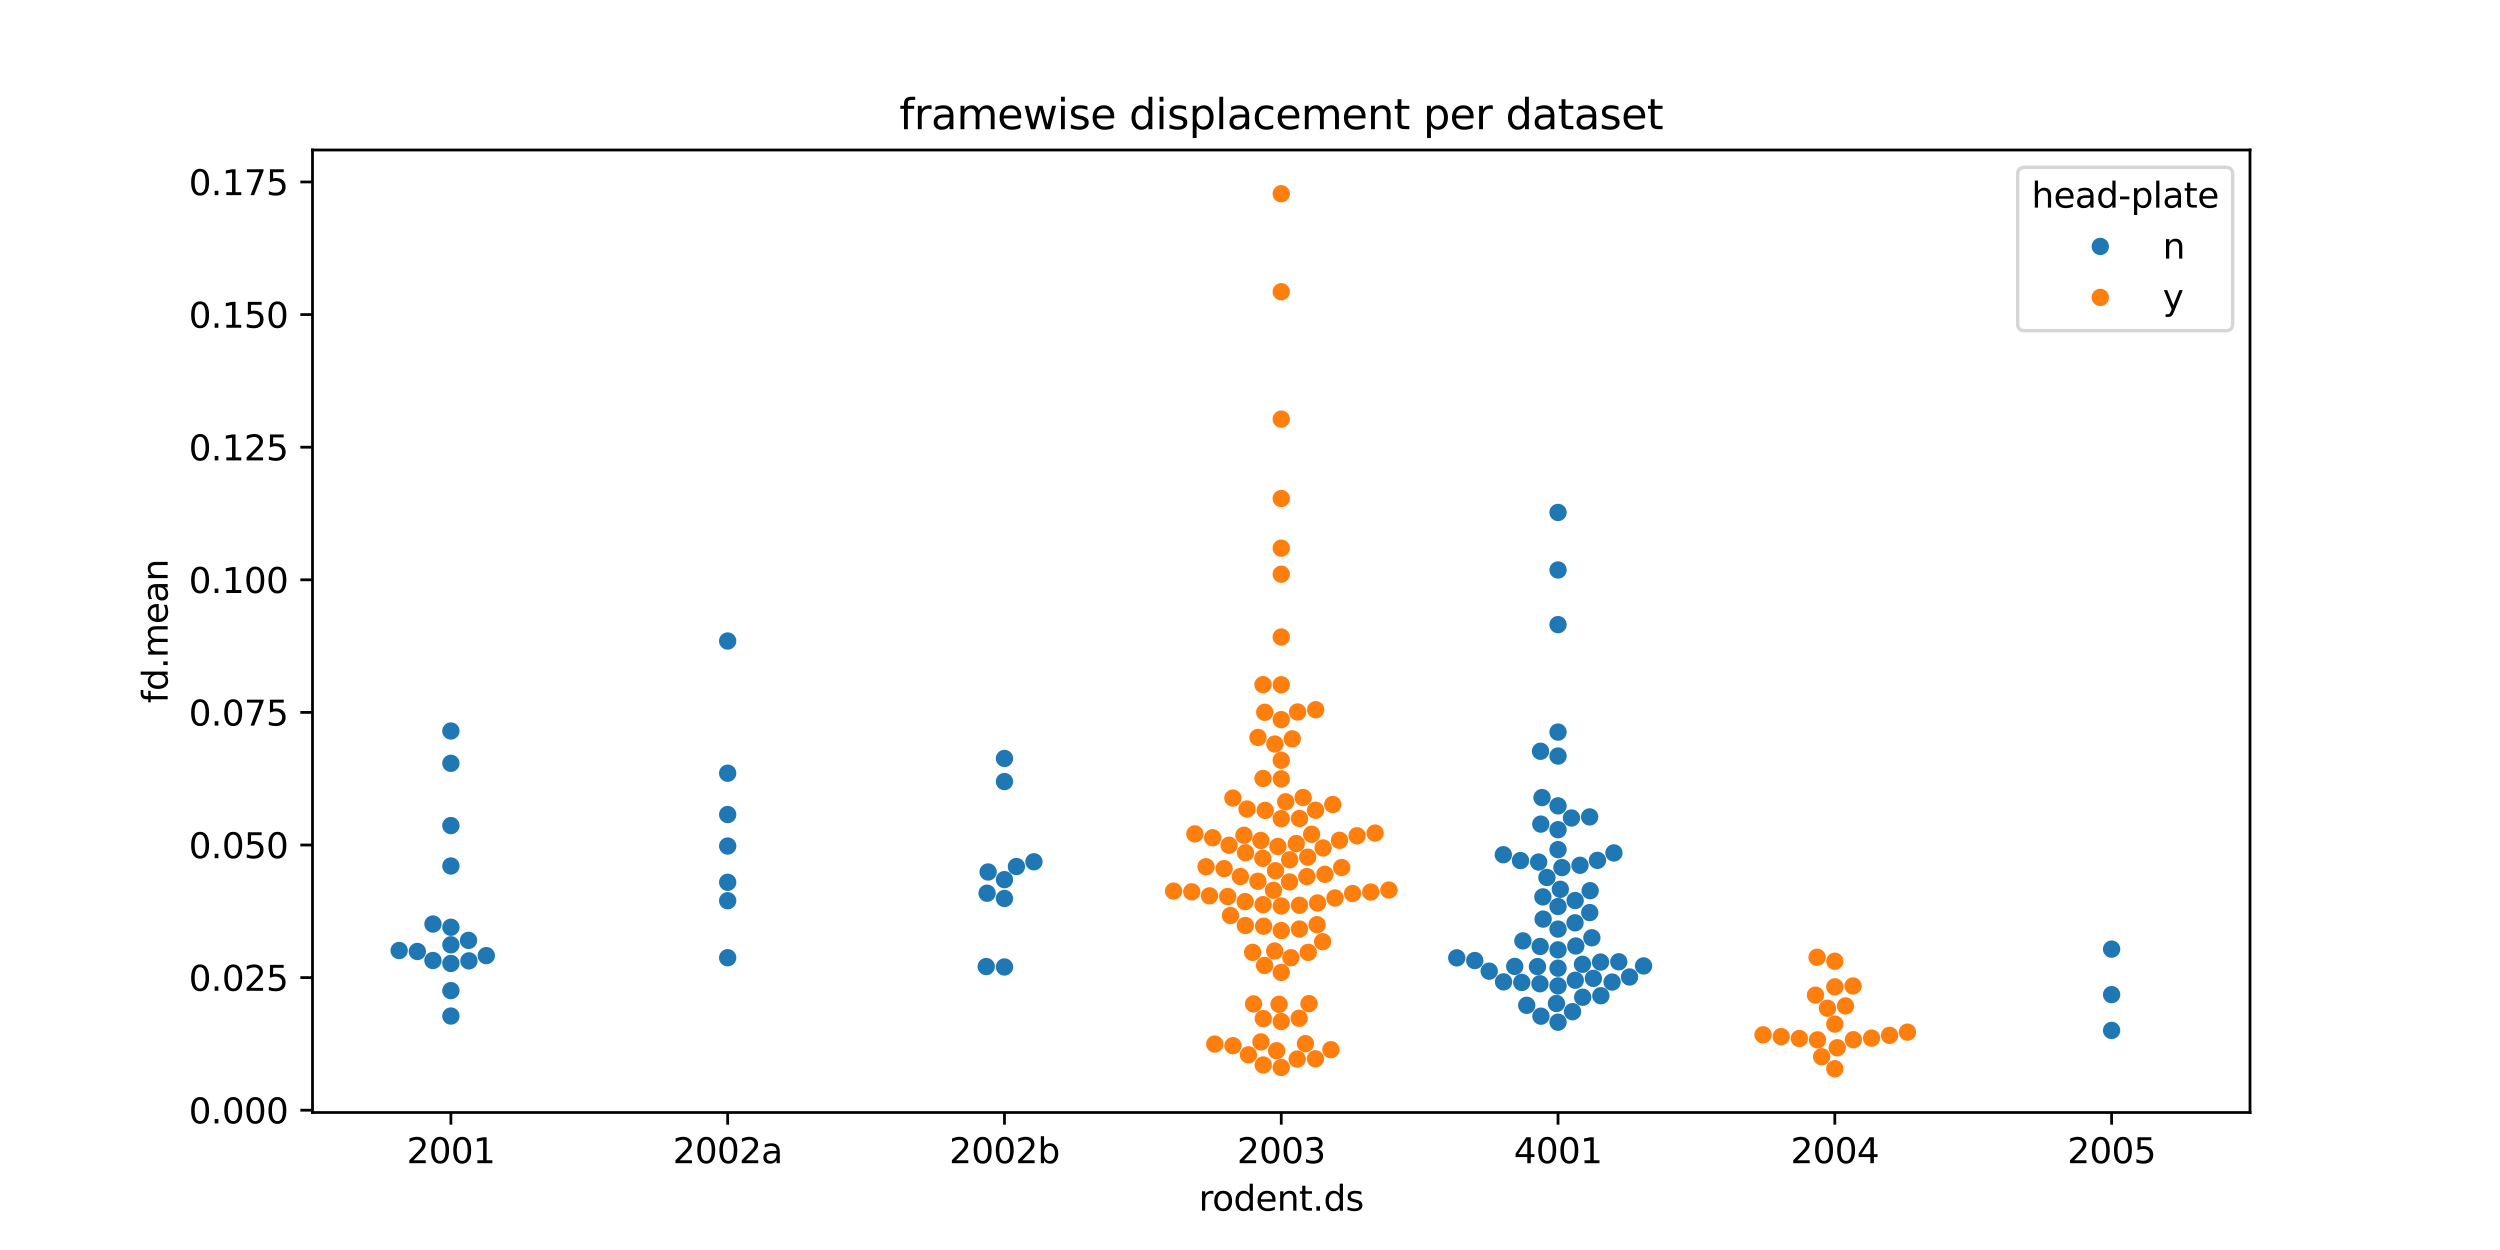 <?xml version="1.0" encoding="utf-8" standalone="no"?>
<!DOCTYPE svg PUBLIC "-//W3C//DTD SVG 1.1//EN"
  "http://www.w3.org/Graphics/SVG/1.1/DTD/svg11.dtd">
<svg xmlns:xlink="http://www.w3.org/1999/xlink" width="720pt" height="360pt" viewBox="0 0 720 360" xmlns="http://www.w3.org/2000/svg" version="1.1">
 <defs>
  <style type="text/css">*{stroke-linejoin: round; stroke-linecap: butt}</style>
 </defs>
 <g id="figure_1">
  <g id="patch_1">
   <path d="M 0 360 
L 720 360 
L 720 0 
L 0 0 
z
" style="fill: #ffffff"/>
  </g>
  <g id="axes_1">
   <g id="patch_2">
    <path d="M 90 320.4 
L 648 320.4 
L 648 43.2 
L 90 43.2 
z
" style="fill: #ffffff"/>
   </g>
   <g id="matplotlib.axis_1">
    <g id="xtick_1">
     <g id="line2d_1">
      <defs>
       <path id="m8cf470a369" d="M 0 0 
L 0 3.5 
" style="stroke: #000000; stroke-width: 0.8"/>
      </defs>
      <g>
       <use xlink:href="#m8cf470a369" x="129.857" y="320.4" style="stroke: #000000; stroke-width: 0.8"/>
      </g>
     </g>
     <g id="text_1">
      <!-- 2001 -->
      <g transform="translate(117.132 334.998) scale(0.1 -0.1)">
       <defs>
        <path id="DejaVuSans-32" d="M 1228 531 
L 3431 531 
L 3431 0 
L 469 0 
L 469 531 
Q 828 903 1448 1529 
Q 2069 2156 2228 2338 
Q 2531 2678 2651 2914 
Q 2772 3150 2772 3378 
Q 2772 3750 2511 3984 
Q 2250 4219 1831 4219 
Q 1534 4219 1204 4116 
Q 875 4013 500 3803 
L 500 4441 
Q 881 4594 1212 4672 
Q 1544 4750 1819 4750 
Q 2544 4750 2975 4387 
Q 3406 4025 3406 3419 
Q 3406 3131 3298 2873 
Q 3191 2616 2906 2266 
Q 2828 2175 2409 1742 
Q 1991 1309 1228 531 
z
" transform="scale(0.016)"/>
        <path id="DejaVuSans-30" d="M 2034 4250 
Q 1547 4250 1301 3770 
Q 1056 3291 1056 2328 
Q 1056 1369 1301 889 
Q 1547 409 2034 409 
Q 2525 409 2770 889 
Q 3016 1369 3016 2328 
Q 3016 3291 2770 3770 
Q 2525 4250 2034 4250 
z
M 2034 4750 
Q 2819 4750 3233 4129 
Q 3647 3509 3647 2328 
Q 3647 1150 3233 529 
Q 2819 -91 2034 -91 
Q 1250 -91 836 529 
Q 422 1150 422 2328 
Q 422 3509 836 4129 
Q 1250 4750 2034 4750 
z
" transform="scale(0.016)"/>
        <path id="DejaVuSans-31" d="M 794 531 
L 1825 531 
L 1825 4091 
L 703 3866 
L 703 4441 
L 1819 4666 
L 2450 4666 
L 2450 531 
L 3481 531 
L 3481 0 
L 794 0 
L 794 531 
z
" transform="scale(0.016)"/>
       </defs>
       <use xlink:href="#DejaVuSans-32"/>
       <use xlink:href="#DejaVuSans-30" transform="translate(63.623 0)"/>
       <use xlink:href="#DejaVuSans-30" transform="translate(127.246 0)"/>
       <use xlink:href="#DejaVuSans-31" transform="translate(190.869 0)"/>
      </g>
     </g>
    </g>
    <g id="xtick_2">
     <g id="line2d_2">
      <g>
       <use xlink:href="#m8cf470a369" x="209.571" y="320.4" style="stroke: #000000; stroke-width: 0.8"/>
      </g>
     </g>
     <g id="text_2">
      <!-- 2002a -->
      <g transform="translate(193.782 334.998) scale(0.1 -0.1)">
       <defs>
        <path id="DejaVuSans-61" d="M 2194 1759 
Q 1497 1759 1228 1600 
Q 959 1441 959 1056 
Q 959 750 1161 570 
Q 1363 391 1709 391 
Q 2188 391 2477 730 
Q 2766 1069 2766 1631 
L 2766 1759 
L 2194 1759 
z
M 3341 1997 
L 3341 0 
L 2766 0 
L 2766 531 
Q 2569 213 2275 61 
Q 1981 -91 1556 -91 
Q 1019 -91 701 211 
Q 384 513 384 1019 
Q 384 1609 779 1909 
Q 1175 2209 1959 2209 
L 2766 2209 
L 2766 2266 
Q 2766 2663 2505 2880 
Q 2244 3097 1772 3097 
Q 1472 3097 1187 3025 
Q 903 2953 641 2809 
L 641 3341 
Q 956 3463 1253 3523 
Q 1550 3584 1831 3584 
Q 2591 3584 2966 3190 
Q 3341 2797 3341 1997 
z
" transform="scale(0.016)"/>
       </defs>
       <use xlink:href="#DejaVuSans-32"/>
       <use xlink:href="#DejaVuSans-30" transform="translate(63.623 0)"/>
       <use xlink:href="#DejaVuSans-30" transform="translate(127.246 0)"/>
       <use xlink:href="#DejaVuSans-32" transform="translate(190.869 0)"/>
       <use xlink:href="#DejaVuSans-61" transform="translate(254.492 0)"/>
      </g>
     </g>
    </g>
    <g id="xtick_3">
     <g id="line2d_3">
      <g>
       <use xlink:href="#m8cf470a369" x="289.286" y="320.4" style="stroke: #000000; stroke-width: 0.8"/>
      </g>
     </g>
     <g id="text_3">
      <!-- 2002b -->
      <g transform="translate(273.386 334.998) scale(0.1 -0.1)">
       <defs>
        <path id="DejaVuSans-62" d="M 3116 1747 
Q 3116 2381 2855 2742 
Q 2594 3103 2138 3103 
Q 1681 3103 1420 2742 
Q 1159 2381 1159 1747 
Q 1159 1113 1420 752 
Q 1681 391 2138 391 
Q 2594 391 2855 752 
Q 3116 1113 3116 1747 
z
M 1159 2969 
Q 1341 3281 1617 3432 
Q 1894 3584 2278 3584 
Q 2916 3584 3314 3078 
Q 3713 2572 3713 1747 
Q 3713 922 3314 415 
Q 2916 -91 2278 -91 
Q 1894 -91 1617 61 
Q 1341 213 1159 525 
L 1159 0 
L 581 0 
L 581 4863 
L 1159 4863 
L 1159 2969 
z
" transform="scale(0.016)"/>
       </defs>
       <use xlink:href="#DejaVuSans-32"/>
       <use xlink:href="#DejaVuSans-30" transform="translate(63.623 0)"/>
       <use xlink:href="#DejaVuSans-30" transform="translate(127.246 0)"/>
       <use xlink:href="#DejaVuSans-32" transform="translate(190.869 0)"/>
       <use xlink:href="#DejaVuSans-62" transform="translate(254.492 0)"/>
      </g>
     </g>
    </g>
    <g id="xtick_4">
     <g id="line2d_4">
      <g>
       <use xlink:href="#m8cf470a369" x="369" y="320.4" style="stroke: #000000; stroke-width: 0.8"/>
      </g>
     </g>
     <g id="text_4">
      <!-- 2003 -->
      <g transform="translate(356.275 334.998) scale(0.1 -0.1)">
       <defs>
        <path id="DejaVuSans-33" d="M 2597 2516 
Q 3050 2419 3304 2112 
Q 3559 1806 3559 1356 
Q 3559 666 3084 287 
Q 2609 -91 1734 -91 
Q 1441 -91 1130 -33 
Q 819 25 488 141 
L 488 750 
Q 750 597 1062 519 
Q 1375 441 1716 441 
Q 2309 441 2620 675 
Q 2931 909 2931 1356 
Q 2931 1769 2642 2001 
Q 2353 2234 1838 2234 
L 1294 2234 
L 1294 2753 
L 1863 2753 
Q 2328 2753 2575 2939 
Q 2822 3125 2822 3475 
Q 2822 3834 2567 4026 
Q 2313 4219 1838 4219 
Q 1578 4219 1281 4162 
Q 984 4106 628 3988 
L 628 4550 
Q 988 4650 1302 4700 
Q 1616 4750 1894 4750 
Q 2613 4750 3031 4423 
Q 3450 4097 3450 3541 
Q 3450 3153 3228 2886 
Q 3006 2619 2597 2516 
z
" transform="scale(0.016)"/>
       </defs>
       <use xlink:href="#DejaVuSans-32"/>
       <use xlink:href="#DejaVuSans-30" transform="translate(63.623 0)"/>
       <use xlink:href="#DejaVuSans-30" transform="translate(127.246 0)"/>
       <use xlink:href="#DejaVuSans-33" transform="translate(190.869 0)"/>
      </g>
     </g>
    </g>
    <g id="xtick_5">
     <g id="line2d_5">
      <g>
       <use xlink:href="#m8cf470a369" x="448.714" y="320.4" style="stroke: #000000; stroke-width: 0.8"/>
      </g>
     </g>
     <g id="text_5">
      <!-- 4001 -->
      <g transform="translate(435.989 334.998) scale(0.1 -0.1)">
       <defs>
        <path id="DejaVuSans-34" d="M 2419 4116 
L 825 1625 
L 2419 1625 
L 2419 4116 
z
M 2253 4666 
L 3047 4666 
L 3047 1625 
L 3713 1625 
L 3713 1100 
L 3047 1100 
L 3047 0 
L 2419 0 
L 2419 1100 
L 313 1100 
L 313 1709 
L 2253 4666 
z
" transform="scale(0.016)"/>
       </defs>
       <use xlink:href="#DejaVuSans-34"/>
       <use xlink:href="#DejaVuSans-30" transform="translate(63.623 0)"/>
       <use xlink:href="#DejaVuSans-30" transform="translate(127.246 0)"/>
       <use xlink:href="#DejaVuSans-31" transform="translate(190.869 0)"/>
      </g>
     </g>
    </g>
    <g id="xtick_6">
     <g id="line2d_6">
      <g>
       <use xlink:href="#m8cf470a369" x="528.429" y="320.4" style="stroke: #000000; stroke-width: 0.8"/>
      </g>
     </g>
     <g id="text_6">
      <!-- 2004 -->
      <g transform="translate(515.704 334.998) scale(0.1 -0.1)">
       <use xlink:href="#DejaVuSans-32"/>
       <use xlink:href="#DejaVuSans-30" transform="translate(63.623 0)"/>
       <use xlink:href="#DejaVuSans-30" transform="translate(127.246 0)"/>
       <use xlink:href="#DejaVuSans-34" transform="translate(190.869 0)"/>
      </g>
     </g>
    </g>
    <g id="xtick_7">
     <g id="line2d_7">
      <g>
       <use xlink:href="#m8cf470a369" x="608.143" y="320.4" style="stroke: #000000; stroke-width: 0.8"/>
      </g>
     </g>
     <g id="text_7">
      <!-- 2005 -->
      <g transform="translate(595.418 334.998) scale(0.1 -0.1)">
       <defs>
        <path id="DejaVuSans-35" d="M 691 4666 
L 3169 4666 
L 3169 4134 
L 1269 4134 
L 1269 2991 
Q 1406 3038 1543 3061 
Q 1681 3084 1819 3084 
Q 2600 3084 3056 2656 
Q 3513 2228 3513 1497 
Q 3513 744 3044 326 
Q 2575 -91 1722 -91 
Q 1428 -91 1123 -41 
Q 819 9 494 109 
L 494 744 
Q 775 591 1075 516 
Q 1375 441 1709 441 
Q 2250 441 2565 725 
Q 2881 1009 2881 1497 
Q 2881 1984 2565 2268 
Q 2250 2553 1709 2553 
Q 1456 2553 1204 2497 
Q 953 2441 691 2322 
L 691 4666 
z
" transform="scale(0.016)"/>
       </defs>
       <use xlink:href="#DejaVuSans-32"/>
       <use xlink:href="#DejaVuSans-30" transform="translate(63.623 0)"/>
       <use xlink:href="#DejaVuSans-30" transform="translate(127.246 0)"/>
       <use xlink:href="#DejaVuSans-35" transform="translate(190.869 0)"/>
      </g>
     </g>
    </g>
    <g id="text_8">
     <!-- rodent.ds -->
     <g transform="translate(345.25 348.677) scale(0.1 -0.1)">
      <defs>
       <path id="DejaVuSans-72" d="M 2631 2963 
Q 2534 3019 2420 3045 
Q 2306 3072 2169 3072 
Q 1681 3072 1420 2755 
Q 1159 2438 1159 1844 
L 1159 0 
L 581 0 
L 581 3500 
L 1159 3500 
L 1159 2956 
Q 1341 3275 1631 3429 
Q 1922 3584 2338 3584 
Q 2397 3584 2469 3576 
Q 2541 3569 2628 3553 
L 2631 2963 
z
" transform="scale(0.016)"/>
       <path id="DejaVuSans-6f" d="M 1959 3097 
Q 1497 3097 1228 2736 
Q 959 2375 959 1747 
Q 959 1119 1226 758 
Q 1494 397 1959 397 
Q 2419 397 2687 759 
Q 2956 1122 2956 1747 
Q 2956 2369 2687 2733 
Q 2419 3097 1959 3097 
z
M 1959 3584 
Q 2709 3584 3137 3096 
Q 3566 2609 3566 1747 
Q 3566 888 3137 398 
Q 2709 -91 1959 -91 
Q 1206 -91 779 398 
Q 353 888 353 1747 
Q 353 2609 779 3096 
Q 1206 3584 1959 3584 
z
" transform="scale(0.016)"/>
       <path id="DejaVuSans-64" d="M 2906 2969 
L 2906 4863 
L 3481 4863 
L 3481 0 
L 2906 0 
L 2906 525 
Q 2725 213 2448 61 
Q 2172 -91 1784 -91 
Q 1150 -91 751 415 
Q 353 922 353 1747 
Q 353 2572 751 3078 
Q 1150 3584 1784 3584 
Q 2172 3584 2448 3432 
Q 2725 3281 2906 2969 
z
M 947 1747 
Q 947 1113 1208 752 
Q 1469 391 1925 391 
Q 2381 391 2643 752 
Q 2906 1113 2906 1747 
Q 2906 2381 2643 2742 
Q 2381 3103 1925 3103 
Q 1469 3103 1208 2742 
Q 947 2381 947 1747 
z
" transform="scale(0.016)"/>
       <path id="DejaVuSans-65" d="M 3597 1894 
L 3597 1613 
L 953 1613 
Q 991 1019 1311 708 
Q 1631 397 2203 397 
Q 2534 397 2845 478 
Q 3156 559 3463 722 
L 3463 178 
Q 3153 47 2828 -22 
Q 2503 -91 2169 -91 
Q 1331 -91 842 396 
Q 353 884 353 1716 
Q 353 2575 817 3079 
Q 1281 3584 2069 3584 
Q 2775 3584 3186 3129 
Q 3597 2675 3597 1894 
z
M 3022 2063 
Q 3016 2534 2758 2815 
Q 2500 3097 2075 3097 
Q 1594 3097 1305 2825 
Q 1016 2553 972 2059 
L 3022 2063 
z
" transform="scale(0.016)"/>
       <path id="DejaVuSans-6e" d="M 3513 2113 
L 3513 0 
L 2938 0 
L 2938 2094 
Q 2938 2591 2744 2837 
Q 2550 3084 2163 3084 
Q 1697 3084 1428 2787 
Q 1159 2491 1159 1978 
L 1159 0 
L 581 0 
L 581 3500 
L 1159 3500 
L 1159 2956 
Q 1366 3272 1645 3428 
Q 1925 3584 2291 3584 
Q 2894 3584 3203 3211 
Q 3513 2838 3513 2113 
z
" transform="scale(0.016)"/>
       <path id="DejaVuSans-74" d="M 1172 4494 
L 1172 3500 
L 2356 3500 
L 2356 3053 
L 1172 3053 
L 1172 1153 
Q 1172 725 1289 603 
Q 1406 481 1766 481 
L 2356 481 
L 2356 0 
L 1766 0 
Q 1100 0 847 248 
Q 594 497 594 1153 
L 594 3053 
L 172 3053 
L 172 3500 
L 594 3500 
L 594 4494 
L 1172 4494 
z
" transform="scale(0.016)"/>
       <path id="DejaVuSans-2e" d="M 684 794 
L 1344 794 
L 1344 0 
L 684 0 
L 684 794 
z
" transform="scale(0.016)"/>
       <path id="DejaVuSans-73" d="M 2834 3397 
L 2834 2853 
Q 2591 2978 2328 3040 
Q 2066 3103 1784 3103 
Q 1356 3103 1142 2972 
Q 928 2841 928 2578 
Q 928 2378 1081 2264 
Q 1234 2150 1697 2047 
L 1894 2003 
Q 2506 1872 2764 1633 
Q 3022 1394 3022 966 
Q 3022 478 2636 193 
Q 2250 -91 1575 -91 
Q 1294 -91 989 -36 
Q 684 19 347 128 
L 347 722 
Q 666 556 975 473 
Q 1284 391 1588 391 
Q 1994 391 2212 530 
Q 2431 669 2431 922 
Q 2431 1156 2273 1281 
Q 2116 1406 1581 1522 
L 1381 1569 
Q 847 1681 609 1914 
Q 372 2147 372 2553 
Q 372 3047 722 3315 
Q 1072 3584 1716 3584 
Q 2034 3584 2315 3537 
Q 2597 3491 2834 3397 
z
" transform="scale(0.016)"/>
      </defs>
      <use xlink:href="#DejaVuSans-72"/>
      <use xlink:href="#DejaVuSans-6f" transform="translate(38.863 0)"/>
      <use xlink:href="#DejaVuSans-64" transform="translate(100.045 0)"/>
      <use xlink:href="#DejaVuSans-65" transform="translate(163.521 0)"/>
      <use xlink:href="#DejaVuSans-6e" transform="translate(225.045 0)"/>
      <use xlink:href="#DejaVuSans-74" transform="translate(288.424 0)"/>
      <use xlink:href="#DejaVuSans-2e" transform="translate(327.633 0)"/>
      <use xlink:href="#DejaVuSans-64" transform="translate(359.42 0)"/>
      <use xlink:href="#DejaVuSans-73" transform="translate(422.896 0)"/>
     </g>
    </g>
   </g>
   <g id="matplotlib.axis_2">
    <g id="ytick_1">
     <g id="line2d_8">
      <defs>
       <path id="mf77f654cc8" d="M 0 0 
L -3.5 0 
" style="stroke: #000000; stroke-width: 0.8"/>
      </defs>
      <g>
       <use xlink:href="#mf77f654cc8" x="90" y="319.74" style="stroke: #000000; stroke-width: 0.8"/>
      </g>
     </g>
     <g id="text_9">
      <!-- 0.000 -->
      <g transform="translate(54.372 323.539) scale(0.1 -0.1)">
       <use xlink:href="#DejaVuSans-30"/>
       <use xlink:href="#DejaVuSans-2e" transform="translate(63.623 0)"/>
       <use xlink:href="#DejaVuSans-30" transform="translate(95.41 0)"/>
       <use xlink:href="#DejaVuSans-30" transform="translate(159.033 0)"/>
       <use xlink:href="#DejaVuSans-30" transform="translate(222.656 0)"/>
      </g>
     </g>
    </g>
    <g id="ytick_2">
     <g id="line2d_9">
      <g>
       <use xlink:href="#mf77f654cc8" x="90" y="281.549" style="stroke: #000000; stroke-width: 0.8"/>
      </g>
     </g>
     <g id="text_10">
      <!-- 0.025 -->
      <g transform="translate(54.372 285.349) scale(0.1 -0.1)">
       <use xlink:href="#DejaVuSans-30"/>
       <use xlink:href="#DejaVuSans-2e" transform="translate(63.623 0)"/>
       <use xlink:href="#DejaVuSans-30" transform="translate(95.41 0)"/>
       <use xlink:href="#DejaVuSans-32" transform="translate(159.033 0)"/>
       <use xlink:href="#DejaVuSans-35" transform="translate(222.656 0)"/>
      </g>
     </g>
    </g>
    <g id="ytick_3">
     <g id="line2d_10">
      <g>
       <use xlink:href="#mf77f654cc8" x="90" y="243.359" style="stroke: #000000; stroke-width: 0.8"/>
      </g>
     </g>
     <g id="text_11">
      <!-- 0.050 -->
      <g transform="translate(54.372 247.158) scale(0.1 -0.1)">
       <use xlink:href="#DejaVuSans-30"/>
       <use xlink:href="#DejaVuSans-2e" transform="translate(63.623 0)"/>
       <use xlink:href="#DejaVuSans-30" transform="translate(95.41 0)"/>
       <use xlink:href="#DejaVuSans-35" transform="translate(159.033 0)"/>
       <use xlink:href="#DejaVuSans-30" transform="translate(222.656 0)"/>
      </g>
     </g>
    </g>
    <g id="ytick_4">
     <g id="line2d_11">
      <g>
       <use xlink:href="#mf77f654cc8" x="90" y="205.169" style="stroke: #000000; stroke-width: 0.8"/>
      </g>
     </g>
     <g id="text_12">
      <!-- 0.075 -->
      <g transform="translate(54.372 208.968) scale(0.1 -0.1)">
       <defs>
        <path id="DejaVuSans-37" d="M 525 4666 
L 3525 4666 
L 3525 4397 
L 1831 0 
L 1172 0 
L 2766 4134 
L 525 4134 
L 525 4666 
z
" transform="scale(0.016)"/>
       </defs>
       <use xlink:href="#DejaVuSans-30"/>
       <use xlink:href="#DejaVuSans-2e" transform="translate(63.623 0)"/>
       <use xlink:href="#DejaVuSans-30" transform="translate(95.41 0)"/>
       <use xlink:href="#DejaVuSans-37" transform="translate(159.033 0)"/>
       <use xlink:href="#DejaVuSans-35" transform="translate(222.656 0)"/>
      </g>
     </g>
    </g>
    <g id="ytick_5">
     <g id="line2d_12">
      <g>
       <use xlink:href="#mf77f654cc8" x="90" y="166.978" style="stroke: #000000; stroke-width: 0.8"/>
      </g>
     </g>
     <g id="text_13">
      <!-- 0.100 -->
      <g transform="translate(54.372 170.777) scale(0.1 -0.1)">
       <use xlink:href="#DejaVuSans-30"/>
       <use xlink:href="#DejaVuSans-2e" transform="translate(63.623 0)"/>
       <use xlink:href="#DejaVuSans-31" transform="translate(95.41 0)"/>
       <use xlink:href="#DejaVuSans-30" transform="translate(159.033 0)"/>
       <use xlink:href="#DejaVuSans-30" transform="translate(222.656 0)"/>
      </g>
     </g>
    </g>
    <g id="ytick_6">
     <g id="line2d_13">
      <g>
       <use xlink:href="#mf77f654cc8" x="90" y="128.788" style="stroke: #000000; stroke-width: 0.8"/>
      </g>
     </g>
     <g id="text_14">
      <!-- 0.125 -->
      <g transform="translate(54.372 132.587) scale(0.1 -0.1)">
       <use xlink:href="#DejaVuSans-30"/>
       <use xlink:href="#DejaVuSans-2e" transform="translate(63.623 0)"/>
       <use xlink:href="#DejaVuSans-31" transform="translate(95.41 0)"/>
       <use xlink:href="#DejaVuSans-32" transform="translate(159.033 0)"/>
       <use xlink:href="#DejaVuSans-35" transform="translate(222.656 0)"/>
      </g>
     </g>
    </g>
    <g id="ytick_7">
     <g id="line2d_14">
      <g>
       <use xlink:href="#mf77f654cc8" x="90" y="90.597" style="stroke: #000000; stroke-width: 0.8"/>
      </g>
     </g>
     <g id="text_15">
      <!-- 0.150 -->
      <g transform="translate(54.372 94.396) scale(0.1 -0.1)">
       <use xlink:href="#DejaVuSans-30"/>
       <use xlink:href="#DejaVuSans-2e" transform="translate(63.623 0)"/>
       <use xlink:href="#DejaVuSans-31" transform="translate(95.41 0)"/>
       <use xlink:href="#DejaVuSans-35" transform="translate(159.033 0)"/>
       <use xlink:href="#DejaVuSans-30" transform="translate(222.656 0)"/>
      </g>
     </g>
    </g>
    <g id="ytick_8">
     <g id="line2d_15">
      <g>
       <use xlink:href="#mf77f654cc8" x="90" y="52.407" style="stroke: #000000; stroke-width: 0.8"/>
      </g>
     </g>
     <g id="text_16">
      <!-- 0.175 -->
      <g transform="translate(54.372 56.206) scale(0.1 -0.1)">
       <use xlink:href="#DejaVuSans-30"/>
       <use xlink:href="#DejaVuSans-2e" transform="translate(63.623 0)"/>
       <use xlink:href="#DejaVuSans-31" transform="translate(95.41 0)"/>
       <use xlink:href="#DejaVuSans-37" transform="translate(159.033 0)"/>
       <use xlink:href="#DejaVuSans-35" transform="translate(222.656 0)"/>
      </g>
     </g>
    </g>
    <g id="text_17">
     <!-- fd.mean -->
     <g transform="translate(48.292 202.503) rotate(-90) scale(0.1 -0.1)">
      <defs>
       <path id="DejaVuSans-66" d="M 2375 4863 
L 2375 4384 
L 1825 4384 
Q 1516 4384 1395 4259 
Q 1275 4134 1275 3809 
L 1275 3500 
L 2222 3500 
L 2222 3053 
L 1275 3053 
L 1275 0 
L 697 0 
L 697 3053 
L 147 3053 
L 147 3500 
L 697 3500 
L 697 3744 
Q 697 4328 969 4595 
Q 1241 4863 1831 4863 
L 2375 4863 
z
" transform="scale(0.016)"/>
       <path id="DejaVuSans-6d" d="M 3328 2828 
Q 3544 3216 3844 3400 
Q 4144 3584 4550 3584 
Q 5097 3584 5394 3201 
Q 5691 2819 5691 2113 
L 5691 0 
L 5113 0 
L 5113 2094 
Q 5113 2597 4934 2840 
Q 4756 3084 4391 3084 
Q 3944 3084 3684 2787 
Q 3425 2491 3425 1978 
L 3425 0 
L 2847 0 
L 2847 2094 
Q 2847 2600 2669 2842 
Q 2491 3084 2119 3084 
Q 1678 3084 1418 2786 
Q 1159 2488 1159 1978 
L 1159 0 
L 581 0 
L 581 3500 
L 1159 3500 
L 1159 2956 
Q 1356 3278 1631 3431 
Q 1906 3584 2284 3584 
Q 2666 3584 2933 3390 
Q 3200 3197 3328 2828 
z
" transform="scale(0.016)"/>
      </defs>
      <use xlink:href="#DejaVuSans-66"/>
      <use xlink:href="#DejaVuSans-64" transform="translate(35.205 0)"/>
      <use xlink:href="#DejaVuSans-2e" transform="translate(98.682 0)"/>
      <use xlink:href="#DejaVuSans-6d" transform="translate(130.469 0)"/>
      <use xlink:href="#DejaVuSans-65" transform="translate(227.881 0)"/>
      <use xlink:href="#DejaVuSans-61" transform="translate(289.404 0)"/>
      <use xlink:href="#DejaVuSans-6e" transform="translate(350.684 0)"/>
     </g>
    </g>
   </g>
   <g id="patch_3">
    <path d="M 90 320.4 
L 90 43.2 
" style="fill: none; stroke: #000000; stroke-width: 0.8; stroke-linejoin: miter; stroke-linecap: square"/>
   </g>
   <g id="patch_4">
    <path d="M 648 320.4 
L 648 43.2 
" style="fill: none; stroke: #000000; stroke-width: 0.8; stroke-linejoin: miter; stroke-linecap: square"/>
   </g>
   <g id="patch_5">
    <path d="M 90 320.4 
L 648 320.4 
" style="fill: none; stroke: #000000; stroke-width: 0.8; stroke-linejoin: miter; stroke-linecap: square"/>
   </g>
   <g id="patch_6">
    <path d="M 90 43.2 
L 648 43.2 
" style="fill: none; stroke: #000000; stroke-width: 0.8; stroke-linejoin: miter; stroke-linecap: square"/>
   </g>
   <g id="PathCollection_1">
    <defs>
     <path id="C0_0_df2c1ed94a" d="M 0 2.5 
C 0.663 2.5 1.299 2.237 1.768 1.768 
C 2.237 1.299 2.5 0.663 2.5 -0 
C 2.5 -0.663 2.237 -1.299 1.768 -1.768 
C 1.299 -2.237 0.663 -2.5 0 -2.5 
C -0.663 -2.5 -1.299 -2.237 -1.768 -1.768 
C -2.237 -1.299 -2.5 -0.663 -2.5 0 
C -2.5 0.663 -2.237 1.299 -1.768 1.768 
C -1.299 2.237 -0.663 2.5 0 2.5 
z
"/>
    </defs>
    <g clip-path="url(#pee8d23ab9a)">
     <use xlink:href="#C0_0_df2c1ed94a" x="129.857" y="267.052" style="fill: #1f77b4"/>
    </g>
    <g clip-path="url(#pee8d23ab9a)">
     <use xlink:href="#C0_0_df2c1ed94a" x="129.857" y="210.53" style="fill: #1f77b4"/>
    </g>
    <g clip-path="url(#pee8d23ab9a)">
     <use xlink:href="#C0_0_df2c1ed94a" x="135.049" y="276.732" style="fill: #1f77b4"/>
    </g>
    <g clip-path="url(#pee8d23ab9a)">
     <use xlink:href="#C0_0_df2c1ed94a" x="114.955" y="273.749" style="fill: #1f77b4"/>
    </g>
    <g clip-path="url(#pee8d23ab9a)">
     <use xlink:href="#C0_0_df2c1ed94a" x="129.857" y="237.778" style="fill: #1f77b4"/>
    </g>
    <g clip-path="url(#pee8d23ab9a)">
     <use xlink:href="#C0_0_df2c1ed94a" x="129.857" y="219.834" style="fill: #1f77b4"/>
    </g>
    <g clip-path="url(#pee8d23ab9a)">
     <use xlink:href="#C0_0_df2c1ed94a" x="134.935" y="270.831" style="fill: #1f77b4"/>
    </g>
    <g clip-path="url(#pee8d23ab9a)">
     <use xlink:href="#C0_0_df2c1ed94a" x="124.698" y="266.124" style="fill: #1f77b4"/>
    </g>
    <g clip-path="url(#pee8d23ab9a)">
     <use xlink:href="#C0_0_df2c1ed94a" x="129.857" y="272.102" style="fill: #1f77b4"/>
    </g>
    <g clip-path="url(#pee8d23ab9a)">
     <use xlink:href="#C0_0_df2c1ed94a" x="129.857" y="249.406" style="fill: #1f77b4"/>
    </g>
    <g clip-path="url(#pee8d23ab9a)">
     <use xlink:href="#C0_0_df2c1ed94a" x="140.055" y="275.225" style="fill: #1f77b4"/>
    </g>
    <g clip-path="url(#pee8d23ab9a)">
     <use xlink:href="#C0_0_df2c1ed94a" x="129.857" y="292.619" style="fill: #1f77b4"/>
    </g>
    <g clip-path="url(#pee8d23ab9a)">
     <use xlink:href="#C0_0_df2c1ed94a" x="124.683" y="276.626" style="fill: #1f77b4"/>
    </g>
    <g clip-path="url(#pee8d23ab9a)">
     <use xlink:href="#C0_0_df2c1ed94a" x="129.857" y="277.474" style="fill: #1f77b4"/>
    </g>
    <g clip-path="url(#pee8d23ab9a)">
     <use xlink:href="#C0_0_df2c1ed94a" x="120.197" y="274.028" style="fill: #1f77b4"/>
    </g>
    <g clip-path="url(#pee8d23ab9a)">
     <use xlink:href="#C0_0_df2c1ed94a" x="129.857" y="285.302" style="fill: #1f77b4"/>
    </g>
   </g>
   <g id="PathCollection_2">
    <defs>
     <path id="C1_0_aec45f9160" d="M 0 2.5 
C 0.663 2.5 1.299 2.237 1.768 1.768 
C 2.237 1.299 2.5 0.663 2.5 -0 
C 2.5 -0.663 2.237 -1.299 1.768 -1.768 
C 1.299 -2.237 0.663 -2.5 0 -2.5 
C -0.663 -2.5 -1.299 -2.237 -1.768 -1.768 
C -2.237 -1.299 -2.5 -0.663 -2.5 0 
C -2.5 0.663 -2.237 1.299 -1.768 1.768 
C -1.299 2.237 -0.663 2.5 0 2.5 
z
"/>
    </defs>
    <g clip-path="url(#pee8d23ab9a)">
     <use xlink:href="#C1_0_aec45f9160" x="209.571" y="184.613" style="fill: #1f77b4"/>
    </g>
    <g clip-path="url(#pee8d23ab9a)">
     <use xlink:href="#C1_0_aec45f9160" x="209.571" y="243.658" style="fill: #1f77b4"/>
    </g>
    <g clip-path="url(#pee8d23ab9a)">
     <use xlink:href="#C1_0_aec45f9160" x="209.571" y="234.587" style="fill: #1f77b4"/>
    </g>
    <g clip-path="url(#pee8d23ab9a)">
     <use xlink:href="#C1_0_aec45f9160" x="209.571" y="222.688" style="fill: #1f77b4"/>
    </g>
    <g clip-path="url(#pee8d23ab9a)">
     <use xlink:href="#C1_0_aec45f9160" x="209.571" y="275.826" style="fill: #1f77b4"/>
    </g>
    <g clip-path="url(#pee8d23ab9a)">
     <use xlink:href="#C1_0_aec45f9160" x="209.571" y="259.407" style="fill: #1f77b4"/>
    </g>
    <g clip-path="url(#pee8d23ab9a)">
     <use xlink:href="#C1_0_aec45f9160" x="209.571" y="254.102" style="fill: #1f77b4"/>
    </g>
   </g>
   <g id="PathCollection_3">
    <defs>
     <path id="C2_0_ca19109a2b" d="M 0 2.5 
C 0.663 2.5 1.299 2.237 1.768 1.768 
C 2.237 1.299 2.5 0.663 2.5 -0 
C 2.5 -0.663 2.237 -1.299 1.768 -1.768 
C 1.299 -2.237 0.663 -2.5 0 -2.5 
C -0.663 -2.5 -1.299 -2.237 -1.768 -1.768 
C -2.237 -1.299 -2.5 -0.663 -2.5 0 
C -2.5 0.663 -2.237 1.299 -1.768 1.768 
C -1.299 2.237 -0.663 2.5 0 2.5 
z
"/>
    </defs>
    <g clip-path="url(#pee8d23ab9a)">
     <use xlink:href="#C2_0_ca19109a2b" x="289.286" y="258.758" style="fill: #1f77b4"/>
    </g>
    <g clip-path="url(#pee8d23ab9a)">
     <use xlink:href="#C2_0_ca19109a2b" x="284.28" y="257.249" style="fill: #1f77b4"/>
    </g>
    <g clip-path="url(#pee8d23ab9a)">
     <use xlink:href="#C2_0_ca19109a2b" x="292.726" y="249.567" style="fill: #1f77b4"/>
    </g>
    <g clip-path="url(#pee8d23ab9a)">
     <use xlink:href="#C2_0_ca19109a2b" x="297.772" y="248.19" style="fill: #1f77b4"/>
    </g>
    <g clip-path="url(#pee8d23ab9a)">
     <use xlink:href="#C2_0_ca19109a2b" x="289.286" y="278.49" style="fill: #1f77b4"/>
    </g>
    <g clip-path="url(#pee8d23ab9a)">
     <use xlink:href="#C2_0_ca19109a2b" x="284.037" y="278.372" style="fill: #1f77b4"/>
    </g>
    <g clip-path="url(#pee8d23ab9a)">
     <use xlink:href="#C2_0_ca19109a2b" x="289.286" y="253.345" style="fill: #1f77b4"/>
    </g>
    <g clip-path="url(#pee8d23ab9a)">
     <use xlink:href="#C2_0_ca19109a2b" x="284.579" y="251.129" style="fill: #1f77b4"/>
    </g>
    <g clip-path="url(#pee8d23ab9a)">
     <use xlink:href="#C2_0_ca19109a2b" x="289.286" y="218.439" style="fill: #1f77b4"/>
    </g>
    <g clip-path="url(#pee8d23ab9a)">
     <use xlink:href="#C2_0_ca19109a2b" x="289.286" y="225.092" style="fill: #1f77b4"/>
    </g>
   </g>
   <g id="PathCollection_4">
    <defs>
     <path id="C3_0_d2a6dbe593" d="M 0 2.5 
C 0.663 2.5 1.299 2.237 1.768 1.768 
C 2.237 1.299 2.5 0.663 2.5 -0 
C 2.5 -0.663 2.237 -1.299 1.768 -1.768 
C 1.299 -2.237 0.663 -2.5 0 -2.5 
C -0.663 -2.5 -1.299 -2.237 -1.768 -1.768 
C -2.237 -1.299 -2.5 -0.663 -2.5 0 
C -2.5 0.663 -2.237 1.299 -1.768 1.768 
C -1.299 2.237 -0.663 2.5 0 2.5 
z
"/>
    </defs>
    <g clip-path="url(#pee8d23ab9a)">
     <use xlink:href="#C3_0_d2a6dbe593" x="399.996" y="256.339" style="fill: #ff7f0e"/>
    </g>
    <g clip-path="url(#pee8d23ab9a)">
     <use xlink:href="#C3_0_d2a6dbe593" x="379.45" y="260.061" style="fill: #ff7f0e"/>
    </g>
    <g clip-path="url(#pee8d23ab9a)">
     <use xlink:href="#C3_0_d2a6dbe593" x="394.781" y="256.91" style="fill: #ff7f0e"/>
    </g>
    <g clip-path="url(#pee8d23ab9a)">
     <use xlink:href="#C3_0_d2a6dbe593" x="369" y="260.93" style="fill: #ff7f0e"/>
    </g>
    <g clip-path="url(#pee8d23ab9a)">
     <use xlink:href="#C3_0_d2a6dbe593" x="358.714" y="245.582" style="fill: #ff7f0e"/>
    </g>
    <g clip-path="url(#pee8d23ab9a)">
     <use xlink:href="#C3_0_d2a6dbe593" x="349.238" y="241.274" style="fill: #ff7f0e"/>
    </g>
    <g clip-path="url(#pee8d23ab9a)">
     <use xlink:href="#C3_0_d2a6dbe593" x="377.747" y="240.262" style="fill: #ff7f0e"/>
    </g>
    <g clip-path="url(#pee8d23ab9a)">
     <use xlink:href="#C3_0_d2a6dbe593" x="369" y="218.962" style="fill: #ff7f0e"/>
    </g>
    <g clip-path="url(#pee8d23ab9a)">
     <use xlink:href="#C3_0_d2a6dbe593" x="372.17" y="212.786" style="fill: #ff7f0e"/>
    </g>
    <g clip-path="url(#pee8d23ab9a)">
     <use xlink:href="#C3_0_d2a6dbe593" x="378.922" y="204.406" style="fill: #ff7f0e"/>
    </g>
    <g clip-path="url(#pee8d23ab9a)">
     <use xlink:href="#C3_0_d2a6dbe593" x="390.843" y="240.704" style="fill: #ff7f0e"/>
    </g>
    <g clip-path="url(#pee8d23ab9a)">
     <use xlink:href="#C3_0_d2a6dbe593" x="367.159" y="214.28" style="fill: #ff7f0e"/>
    </g>
    <g clip-path="url(#pee8d23ab9a)">
     <use xlink:href="#C3_0_d2a6dbe593" x="362.298" y="212.393" style="fill: #ff7f0e"/>
    </g>
    <g clip-path="url(#pee8d23ab9a)">
     <use xlink:href="#C3_0_d2a6dbe593" x="363.751" y="224.21" style="fill: #ff7f0e"/>
    </g>
    <g clip-path="url(#pee8d23ab9a)">
     <use xlink:href="#C3_0_d2a6dbe593" x="364.375" y="233.396" style="fill: #ff7f0e"/>
    </g>
    <g clip-path="url(#pee8d23ab9a)">
     <use xlink:href="#C3_0_d2a6dbe593" x="344.121" y="240.159" style="fill: #ff7f0e"/>
    </g>
    <g clip-path="url(#pee8d23ab9a)">
     <use xlink:href="#C3_0_d2a6dbe593" x="389.549" y="257.329" style="fill: #ff7f0e"/>
    </g>
    <g clip-path="url(#pee8d23ab9a)">
     <use xlink:href="#C3_0_d2a6dbe593" x="368.045" y="243.783" style="fill: #ff7f0e"/>
    </g>
    <g clip-path="url(#pee8d23ab9a)">
     <use xlink:href="#C3_0_d2a6dbe593" x="381.567" y="251.805" style="fill: #ff7f0e"/>
    </g>
    <g clip-path="url(#pee8d23ab9a)">
     <use xlink:href="#C3_0_d2a6dbe593" x="366.766" y="256.405" style="fill: #ff7f0e"/>
    </g>
    <g clip-path="url(#pee8d23ab9a)">
     <use xlink:href="#C3_0_d2a6dbe593" x="363.915" y="266.753" style="fill: #ff7f0e"/>
    </g>
    <g clip-path="url(#pee8d23ab9a)">
     <use xlink:href="#C3_0_d2a6dbe593" x="358.67" y="266.545" style="fill: #ff7f0e"/>
    </g>
    <g clip-path="url(#pee8d23ab9a)">
     <use xlink:href="#C3_0_d2a6dbe593" x="362.281" y="253.806" style="fill: #ff7f0e"/>
    </g>
    <g clip-path="url(#pee8d23ab9a)">
     <use xlink:href="#C3_0_d2a6dbe593" x="360.757" y="274.272" style="fill: #ff7f0e"/>
    </g>
    <g clip-path="url(#pee8d23ab9a)">
     <use xlink:href="#C3_0_d2a6dbe593" x="353.58" y="258.197" style="fill: #ff7f0e"/>
    </g>
    <g clip-path="url(#pee8d23ab9a)">
     <use xlink:href="#C3_0_d2a6dbe593" x="379.315" y="266.314" style="fill: #ff7f0e"/>
    </g>
    <g clip-path="url(#pee8d23ab9a)">
     <use xlink:href="#C3_0_d2a6dbe593" x="380.92" y="271.206" style="fill: #ff7f0e"/>
    </g>
    <g clip-path="url(#pee8d23ab9a)">
     <use xlink:href="#C3_0_d2a6dbe593" x="369" y="267.996" style="fill: #ff7f0e"/>
    </g>
    <g clip-path="url(#pee8d23ab9a)">
     <use xlink:href="#C3_0_d2a6dbe593" x="348.333" y="258.005" style="fill: #ff7f0e"/>
    </g>
    <g clip-path="url(#pee8d23ab9a)">
     <use xlink:href="#C3_0_d2a6dbe593" x="384.478" y="258.623" style="fill: #ff7f0e"/>
    </g>
    <g clip-path="url(#pee8d23ab9a)">
     <use xlink:href="#C3_0_d2a6dbe593" x="367.106" y="273.891" style="fill: #ff7f0e"/>
    </g>
    <g clip-path="url(#pee8d23ab9a)">
     <use xlink:href="#C3_0_d2a6dbe593" x="367.352" y="250.774" style="fill: #ff7f0e"/>
    </g>
    <g clip-path="url(#pee8d23ab9a)">
     <use xlink:href="#C3_0_d2a6dbe593" x="363.682" y="247.2" style="fill: #ff7f0e"/>
    </g>
    <g clip-path="url(#pee8d23ab9a)">
     <use xlink:href="#C3_0_d2a6dbe593" x="354.378" y="263.665" style="fill: #ff7f0e"/>
    </g>
    <g clip-path="url(#pee8d23ab9a)">
     <use xlink:href="#C3_0_d2a6dbe593" x="369" y="280.063" style="fill: #ff7f0e"/>
    </g>
    <g clip-path="url(#pee8d23ab9a)">
     <use xlink:href="#C3_0_d2a6dbe593" x="364.194" y="278.052" style="fill: #ff7f0e"/>
    </g>
    <g clip-path="url(#pee8d23ab9a)">
     <use xlink:href="#C3_0_d2a6dbe593" x="371.787" y="275.826" style="fill: #ff7f0e"/>
    </g>
    <g clip-path="url(#pee8d23ab9a)">
     <use xlink:href="#C3_0_d2a6dbe593" x="374.154" y="293.257" style="fill: #ff7f0e"/>
    </g>
    <g clip-path="url(#pee8d23ab9a)">
     <use xlink:href="#C3_0_d2a6dbe593" x="363.826" y="293.358" style="fill: #ff7f0e"/>
    </g>
    <g clip-path="url(#pee8d23ab9a)">
     <use xlink:href="#C3_0_d2a6dbe593" x="369" y="207.247" style="fill: #ff7f0e"/>
    </g>
    <g clip-path="url(#pee8d23ab9a)">
     <use xlink:href="#C3_0_d2a6dbe593" x="364.24" y="205.138" style="fill: #ff7f0e"/>
    </g>
    <g clip-path="url(#pee8d23ab9a)">
     <use xlink:href="#C3_0_d2a6dbe593" x="363.75" y="197.188" style="fill: #ff7f0e"/>
    </g>
    <g clip-path="url(#pee8d23ab9a)">
     <use xlink:href="#C3_0_d2a6dbe593" x="369" y="143.569" style="fill: #ff7f0e"/>
    </g>
    <g clip-path="url(#pee8d23ab9a)">
     <use xlink:href="#C3_0_d2a6dbe593" x="378.841" y="304.945" style="fill: #ff7f0e"/>
    </g>
    <g clip-path="url(#pee8d23ab9a)">
     <use xlink:href="#C3_0_d2a6dbe593" x="363.807" y="306.708" style="fill: #ff7f0e"/>
    </g>
    <g clip-path="url(#pee8d23ab9a)">
     <use xlink:href="#C3_0_d2a6dbe593" x="369" y="307.444" style="fill: #ff7f0e"/>
    </g>
    <g clip-path="url(#pee8d23ab9a)">
     <use xlink:href="#C3_0_d2a6dbe593" x="373.592" y="305.02" style="fill: #ff7f0e"/>
    </g>
    <g clip-path="url(#pee8d23ab9a)">
     <use xlink:href="#C3_0_d2a6dbe593" x="359.546" y="303.787" style="fill: #ff7f0e"/>
    </g>
    <g clip-path="url(#pee8d23ab9a)">
     <use xlink:href="#C3_0_d2a6dbe593" x="355.081" y="301.157" style="fill: #ff7f0e"/>
    </g>
    <g clip-path="url(#pee8d23ab9a)">
     <use xlink:href="#C3_0_d2a6dbe593" x="383.303" y="302.31" style="fill: #ff7f0e"/>
    </g>
    <g clip-path="url(#pee8d23ab9a)">
     <use xlink:href="#C3_0_d2a6dbe593" x="375.97" y="300.562" style="fill: #ff7f0e"/>
    </g>
    <g clip-path="url(#pee8d23ab9a)">
     <use xlink:href="#C3_0_d2a6dbe593" x="367.668" y="302.607" style="fill: #ff7f0e"/>
    </g>
    <g clip-path="url(#pee8d23ab9a)">
     <use xlink:href="#C3_0_d2a6dbe593" x="369" y="235.762" style="fill: #ff7f0e"/>
    </g>
    <g clip-path="url(#pee8d23ab9a)">
     <use xlink:href="#C3_0_d2a6dbe593" x="369" y="120.714" style="fill: #ff7f0e"/>
    </g>
    <g clip-path="url(#pee8d23ab9a)">
     <use xlink:href="#C3_0_d2a6dbe593" x="369" y="84.025" style="fill: #ff7f0e"/>
    </g>
    <g clip-path="url(#pee8d23ab9a)">
     <use xlink:href="#C3_0_d2a6dbe593" x="369" y="165.373" style="fill: #ff7f0e"/>
    </g>
    <g clip-path="url(#pee8d23ab9a)">
     <use xlink:href="#C3_0_d2a6dbe593" x="369" y="157.869" style="fill: #ff7f0e"/>
    </g>
    <g clip-path="url(#pee8d23ab9a)">
     <use xlink:href="#C3_0_d2a6dbe593" x="369" y="55.8" style="fill: #ff7f0e"/>
    </g>
    <g clip-path="url(#pee8d23ab9a)">
     <use xlink:href="#C3_0_d2a6dbe593" x="369" y="183.463" style="fill: #ff7f0e"/>
    </g>
    <g clip-path="url(#pee8d23ab9a)">
     <use xlink:href="#C3_0_d2a6dbe593" x="373.715" y="205.049" style="fill: #ff7f0e"/>
    </g>
    <g clip-path="url(#pee8d23ab9a)">
     <use xlink:href="#C3_0_d2a6dbe593" x="369" y="197.213" style="fill: #ff7f0e"/>
    </g>
    <g clip-path="url(#pee8d23ab9a)">
     <use xlink:href="#C3_0_d2a6dbe593" x="375.302" y="229.685" style="fill: #ff7f0e"/>
    </g>
    <g clip-path="url(#pee8d23ab9a)">
     <use xlink:href="#C3_0_d2a6dbe593" x="355.072" y="229.838" style="fill: #ff7f0e"/>
    </g>
    <g clip-path="url(#pee8d23ab9a)">
     <use xlink:href="#C3_0_d2a6dbe593" x="359.142" y="232.997" style="fill: #ff7f0e"/>
    </g>
    <g clip-path="url(#pee8d23ab9a)">
     <use xlink:href="#C3_0_d2a6dbe593" x="374.25" y="235.722" style="fill: #ff7f0e"/>
    </g>
    <g clip-path="url(#pee8d23ab9a)">
     <use xlink:href="#C3_0_d2a6dbe593" x="353.972" y="243.437" style="fill: #ff7f0e"/>
    </g>
    <g clip-path="url(#pee8d23ab9a)">
     <use xlink:href="#C3_0_d2a6dbe593" x="383.825" y="231.693" style="fill: #ff7f0e"/>
    </g>
    <g clip-path="url(#pee8d23ab9a)">
     <use xlink:href="#C3_0_d2a6dbe593" x="357.228" y="252.447" style="fill: #ff7f0e"/>
    </g>
    <g clip-path="url(#pee8d23ab9a)">
     <use xlink:href="#C3_0_d2a6dbe593" x="381.063" y="244.212" style="fill: #ff7f0e"/>
    </g>
    <g clip-path="url(#pee8d23ab9a)">
     <use xlink:href="#C3_0_d2a6dbe593" x="374.245" y="260.718" style="fill: #ff7f0e"/>
    </g>
    <g clip-path="url(#pee8d23ab9a)">
     <use xlink:href="#C3_0_d2a6dbe593" x="358.597" y="259.668" style="fill: #ff7f0e"/>
    </g>
    <g clip-path="url(#pee8d23ab9a)">
     <use xlink:href="#C3_0_d2a6dbe593" x="347.334" y="249.624" style="fill: #ff7f0e"/>
    </g>
    <g clip-path="url(#pee8d23ab9a)">
     <use xlink:href="#C3_0_d2a6dbe593" x="370.281" y="230.913" style="fill: #ff7f0e"/>
    </g>
    <g clip-path="url(#pee8d23ab9a)">
     <use xlink:href="#C3_0_d2a6dbe593" x="369" y="224.312" style="fill: #ff7f0e"/>
    </g>
    <g clip-path="url(#pee8d23ab9a)">
     <use xlink:href="#C3_0_d2a6dbe593" x="373.323" y="242.953" style="fill: #ff7f0e"/>
    </g>
    <g clip-path="url(#pee8d23ab9a)">
     <use xlink:href="#C3_0_d2a6dbe593" x="376.362" y="252.46" style="fill: #ff7f0e"/>
    </g>
    <g clip-path="url(#pee8d23ab9a)">
     <use xlink:href="#C3_0_d2a6dbe593" x="371.42" y="247.613" style="fill: #ff7f0e"/>
    </g>
    <g clip-path="url(#pee8d23ab9a)">
     <use xlink:href="#C3_0_d2a6dbe593" x="371.367" y="253.997" style="fill: #ff7f0e"/>
    </g>
    <g clip-path="url(#pee8d23ab9a)">
     <use xlink:href="#C3_0_d2a6dbe593" x="386.399" y="249.85" style="fill: #ff7f0e"/>
    </g>
    <g clip-path="url(#pee8d23ab9a)">
     <use xlink:href="#C3_0_d2a6dbe593" x="376.779" y="274.28" style="fill: #ff7f0e"/>
    </g>
    <g clip-path="url(#pee8d23ab9a)">
     <use xlink:href="#C3_0_d2a6dbe593" x="352.552" y="250.173" style="fill: #ff7f0e"/>
    </g>
    <g clip-path="url(#pee8d23ab9a)">
     <use xlink:href="#C3_0_d2a6dbe593" x="363.121" y="242.049" style="fill: #ff7f0e"/>
    </g>
    <g clip-path="url(#pee8d23ab9a)">
     <use xlink:href="#C3_0_d2a6dbe593" x="368.37" y="289.243" style="fill: #ff7f0e"/>
    </g>
    <g clip-path="url(#pee8d23ab9a)">
     <use xlink:href="#C3_0_d2a6dbe593" x="361.022" y="289.131" style="fill: #ff7f0e"/>
    </g>
    <g clip-path="url(#pee8d23ab9a)">
     <use xlink:href="#C3_0_d2a6dbe593" x="363.146" y="300.067" style="fill: #ff7f0e"/>
    </g>
    <g clip-path="url(#pee8d23ab9a)">
     <use xlink:href="#C3_0_d2a6dbe593" x="369" y="294.207" style="fill: #ff7f0e"/>
    </g>
    <g clip-path="url(#pee8d23ab9a)">
     <use xlink:href="#C3_0_d2a6dbe593" x="376.993" y="289.051" style="fill: #ff7f0e"/>
    </g>
    <g clip-path="url(#pee8d23ab9a)">
     <use xlink:href="#C3_0_d2a6dbe593" x="349.853" y="300.694" style="fill: #ff7f0e"/>
    </g>
    <g clip-path="url(#pee8d23ab9a)">
     <use xlink:href="#C3_0_d2a6dbe593" x="396.028" y="239.924" style="fill: #ff7f0e"/>
    </g>
    <g clip-path="url(#pee8d23ab9a)">
     <use xlink:href="#C3_0_d2a6dbe593" x="385.773" y="242.003" style="fill: #ff7f0e"/>
    </g>
    <g clip-path="url(#pee8d23ab9a)">
     <use xlink:href="#C3_0_d2a6dbe593" x="378.872" y="233.351" style="fill: #ff7f0e"/>
    </g>
    <g clip-path="url(#pee8d23ab9a)">
     <use xlink:href="#C3_0_d2a6dbe593" x="376.61" y="246.86" style="fill: #ff7f0e"/>
    </g>
    <g clip-path="url(#pee8d23ab9a)">
     <use xlink:href="#C3_0_d2a6dbe593" x="337.981" y="256.642" style="fill: #ff7f0e"/>
    </g>
    <g clip-path="url(#pee8d23ab9a)">
     <use xlink:href="#C3_0_d2a6dbe593" x="358.26" y="240.553" style="fill: #ff7f0e"/>
    </g>
    <g clip-path="url(#pee8d23ab9a)">
     <use xlink:href="#C3_0_d2a6dbe593" x="343.227" y="256.844" style="fill: #ff7f0e"/>
    </g>
    <g clip-path="url(#pee8d23ab9a)">
     <use xlink:href="#C3_0_d2a6dbe593" x="363.765" y="260.547" style="fill: #ff7f0e"/>
    </g>
    <g clip-path="url(#pee8d23ab9a)">
     <use xlink:href="#C3_0_d2a6dbe593" x="374.23" y="267.557" style="fill: #ff7f0e"/>
    </g>
   </g>
   <g id="PathCollection_5">
    <defs>
     <path id="C4_0_a6915bd65f" d="M 0 2.5 
C 0.663 2.5 1.299 2.237 1.768 1.768 
C 2.237 1.299 2.5 0.663 2.5 -0 
C 2.5 -0.663 2.237 -1.299 1.768 -1.768 
C 1.299 -2.237 0.663 -2.5 0 -2.5 
C -0.663 -2.5 -1.299 -2.237 -1.768 -1.768 
C -2.237 -1.299 -2.5 -0.663 -2.5 0 
C -2.5 0.663 -2.237 1.299 -1.768 1.768 
C -1.299 2.237 -0.663 2.5 0 2.5 
z
"/>
    </defs>
    <g clip-path="url(#pee8d23ab9a)">
     <use xlink:href="#C4_0_a6915bd65f" x="448.714" y="238.96" style="fill: #1f77b4"/>
    </g>
    <g clip-path="url(#pee8d23ab9a)">
     <use xlink:href="#C4_0_a6915bd65f" x="448.714" y="179.897" style="fill: #1f77b4"/>
    </g>
    <g clip-path="url(#pee8d23ab9a)">
     <use xlink:href="#C4_0_a6915bd65f" x="452.583" y="235.58" style="fill: #1f77b4"/>
    </g>
    <g clip-path="url(#pee8d23ab9a)">
     <use xlink:href="#C4_0_a6915bd65f" x="439.696" y="289.53" style="fill: #1f77b4"/>
    </g>
    <g clip-path="url(#pee8d23ab9a)">
     <use xlink:href="#C4_0_a6915bd65f" x="469.308" y="281.376" style="fill: #1f77b4"/>
    </g>
    <g clip-path="url(#pee8d23ab9a)">
     <use xlink:href="#C4_0_a6915bd65f" x="464.288" y="282.84" style="fill: #1f77b4"/>
    </g>
    <g clip-path="url(#pee8d23ab9a)">
     <use xlink:href="#C4_0_a6915bd65f" x="438.27" y="282.943" style="fill: #1f77b4"/>
    </g>
    <g clip-path="url(#pee8d23ab9a)">
     <use xlink:href="#C4_0_a6915bd65f" x="437.901" y="247.846" style="fill: #1f77b4"/>
    </g>
    <g clip-path="url(#pee8d23ab9a)">
     <use xlink:href="#C4_0_a6915bd65f" x="443.133" y="248.267" style="fill: #1f77b4"/>
    </g>
    <g clip-path="url(#pee8d23ab9a)">
     <use xlink:href="#C4_0_a6915bd65f" x="448.714" y="232.093" style="fill: #1f77b4"/>
    </g>
    <g clip-path="url(#pee8d23ab9a)">
     <use xlink:href="#C4_0_a6915bd65f" x="448.714" y="210.845" style="fill: #1f77b4"/>
    </g>
    <g clip-path="url(#pee8d23ab9a)">
     <use xlink:href="#C4_0_a6915bd65f" x="448.714" y="273.558" style="fill: #1f77b4"/>
    </g>
    <g clip-path="url(#pee8d23ab9a)">
     <use xlink:href="#C4_0_a6915bd65f" x="455.033" y="249.204" style="fill: #1f77b4"/>
    </g>
    <g clip-path="url(#pee8d23ab9a)">
     <use xlink:href="#C4_0_a6915bd65f" x="457.823" y="235.27" style="fill: #1f77b4"/>
    </g>
    <g clip-path="url(#pee8d23ab9a)">
     <use xlink:href="#C4_0_a6915bd65f" x="453.833" y="272.447" style="fill: #1f77b4"/>
    </g>
    <g clip-path="url(#pee8d23ab9a)">
     <use xlink:href="#C4_0_a6915bd65f" x="452.889" y="291.364" style="fill: #1f77b4"/>
    </g>
    <g clip-path="url(#pee8d23ab9a)">
     <use xlink:href="#C4_0_a6915bd65f" x="444.419" y="264.707" style="fill: #1f77b4"/>
    </g>
    <g clip-path="url(#pee8d23ab9a)">
     <use xlink:href="#C4_0_a6915bd65f" x="457.847" y="262.821" style="fill: #1f77b4"/>
    </g>
    <g clip-path="url(#pee8d23ab9a)">
     <use xlink:href="#C4_0_a6915bd65f" x="432.958" y="246.162" style="fill: #1f77b4"/>
    </g>
    <g clip-path="url(#pee8d23ab9a)">
     <use xlink:href="#C4_0_a6915bd65f" x="455.752" y="277.722" style="fill: #1f77b4"/>
    </g>
    <g clip-path="url(#pee8d23ab9a)">
     <use xlink:href="#C4_0_a6915bd65f" x="453.679" y="282.316" style="fill: #1f77b4"/>
    </g>
    <g clip-path="url(#pee8d23ab9a)">
     <use xlink:href="#C4_0_a6915bd65f" x="448.714" y="278.835" style="fill: #1f77b4"/>
    </g>
    <g clip-path="url(#pee8d23ab9a)">
     <use xlink:href="#C4_0_a6915bd65f" x="436.24" y="278.331" style="fill: #1f77b4"/>
    </g>
    <g clip-path="url(#pee8d23ab9a)">
     <use xlink:href="#C4_0_a6915bd65f" x="464.813" y="245.644" style="fill: #1f77b4"/>
    </g>
    <g clip-path="url(#pee8d23ab9a)">
     <use xlink:href="#C4_0_a6915bd65f" x="460.958" y="277.075" style="fill: #1f77b4"/>
    </g>
    <g clip-path="url(#pee8d23ab9a)">
     <use xlink:href="#C4_0_a6915bd65f" x="448.259" y="289.008" style="fill: #1f77b4"/>
    </g>
    <g clip-path="url(#pee8d23ab9a)">
     <use xlink:href="#C4_0_a6915bd65f" x="443.566" y="272.58" style="fill: #1f77b4"/>
    </g>
    <g clip-path="url(#pee8d23ab9a)">
     <use xlink:href="#C4_0_a6915bd65f" x="458.458" y="270.08" style="fill: #1f77b4"/>
    </g>
    <g clip-path="url(#pee8d23ab9a)">
     <use xlink:href="#C4_0_a6915bd65f" x="448.714" y="294.396" style="fill: #1f77b4"/>
    </g>
    <g clip-path="url(#pee8d23ab9a)">
     <use xlink:href="#C4_0_a6915bd65f" x="448.714" y="261.08" style="fill: #1f77b4"/>
    </g>
    <g clip-path="url(#pee8d23ab9a)">
     <use xlink:href="#C4_0_a6915bd65f" x="449.37" y="256.119" style="fill: #1f77b4"/>
    </g>
    <g clip-path="url(#pee8d23ab9a)">
     <use xlink:href="#C4_0_a6915bd65f" x="466.207" y="276.997" style="fill: #1f77b4"/>
    </g>
    <g clip-path="url(#pee8d23ab9a)">
     <use xlink:href="#C4_0_a6915bd65f" x="453.643" y="259.358" style="fill: #1f77b4"/>
    </g>
    <g clip-path="url(#pee8d23ab9a)">
     <use xlink:href="#C4_0_a6915bd65f" x="443.792" y="292.658" style="fill: #1f77b4"/>
    </g>
    <g clip-path="url(#pee8d23ab9a)">
     <use xlink:href="#C4_0_a6915bd65f" x="448.714" y="283.941" style="fill: #1f77b4"/>
    </g>
    <g clip-path="url(#pee8d23ab9a)">
     <use xlink:href="#C4_0_a6915bd65f" x="443.504" y="283.327" style="fill: #1f77b4"/>
    </g>
    <g clip-path="url(#pee8d23ab9a)">
     <use xlink:href="#C4_0_a6915bd65f" x="448.714" y="267.581" style="fill: #1f77b4"/>
    </g>
    <g clip-path="url(#pee8d23ab9a)">
     <use xlink:href="#C4_0_a6915bd65f" x="438.595" y="270.971" style="fill: #1f77b4"/>
    </g>
    <g clip-path="url(#pee8d23ab9a)">
     <use xlink:href="#C4_0_a6915bd65f" x="449.83" y="249.867" style="fill: #1f77b4"/>
    </g>
    <g clip-path="url(#pee8d23ab9a)">
     <use xlink:href="#C4_0_a6915bd65f" x="419.548" y="275.863" style="fill: #1f77b4"/>
    </g>
    <g clip-path="url(#pee8d23ab9a)">
     <use xlink:href="#C4_0_a6915bd65f" x="453.608" y="265.77" style="fill: #1f77b4"/>
    </g>
    <g clip-path="url(#pee8d23ab9a)">
     <use xlink:href="#C4_0_a6915bd65f" x="443.668" y="216.363" style="fill: #1f77b4"/>
    </g>
    <g clip-path="url(#pee8d23ab9a)">
     <use xlink:href="#C4_0_a6915bd65f" x="473.352" y="278.187" style="fill: #1f77b4"/>
    </g>
    <g clip-path="url(#pee8d23ab9a)">
     <use xlink:href="#C4_0_a6915bd65f" x="455.815" y="287.212" style="fill: #1f77b4"/>
    </g>
    <g clip-path="url(#pee8d23ab9a)">
     <use xlink:href="#C4_0_a6915bd65f" x="444.348" y="258.304" style="fill: #1f77b4"/>
    </g>
    <g clip-path="url(#pee8d23ab9a)">
     <use xlink:href="#C4_0_a6915bd65f" x="445.519" y="252.721" style="fill: #1f77b4"/>
    </g>
    <g clip-path="url(#pee8d23ab9a)">
     <use xlink:href="#C4_0_a6915bd65f" x="448.714" y="217.741" style="fill: #1f77b4"/>
    </g>
    <g clip-path="url(#pee8d23ab9a)">
     <use xlink:href="#C4_0_a6915bd65f" x="448.714" y="164.153" style="fill: #1f77b4"/>
    </g>
    <g clip-path="url(#pee8d23ab9a)">
     <use xlink:href="#C4_0_a6915bd65f" x="448.714" y="147.585" style="fill: #1f77b4"/>
    </g>
    <g clip-path="url(#pee8d23ab9a)">
     <use xlink:href="#C4_0_a6915bd65f" x="460.066" y="247.78" style="fill: #1f77b4"/>
    </g>
    <g clip-path="url(#pee8d23ab9a)">
     <use xlink:href="#C4_0_a6915bd65f" x="442.783" y="278.374" style="fill: #1f77b4"/>
    </g>
    <g clip-path="url(#pee8d23ab9a)">
     <use xlink:href="#C4_0_a6915bd65f" x="428.888" y="279.697" style="fill: #1f77b4"/>
    </g>
    <g clip-path="url(#pee8d23ab9a)">
     <use xlink:href="#C4_0_a6915bd65f" x="458.898" y="281.774" style="fill: #1f77b4"/>
    </g>
    <g clip-path="url(#pee8d23ab9a)">
     <use xlink:href="#C4_0_a6915bd65f" x="457.964" y="256.518" style="fill: #1f77b4"/>
    </g>
    <g clip-path="url(#pee8d23ab9a)">
     <use xlink:href="#C4_0_a6915bd65f" x="443.747" y="237.342" style="fill: #1f77b4"/>
    </g>
    <g clip-path="url(#pee8d23ab9a)">
     <use xlink:href="#C4_0_a6915bd65f" x="433.022" y="282.778" style="fill: #1f77b4"/>
    </g>
    <g clip-path="url(#pee8d23ab9a)">
     <use xlink:href="#C4_0_a6915bd65f" x="424.734" y="276.639" style="fill: #1f77b4"/>
    </g>
    <g clip-path="url(#pee8d23ab9a)">
     <use xlink:href="#C4_0_a6915bd65f" x="461.044" y="286.771" style="fill: #1f77b4"/>
    </g>
    <g clip-path="url(#pee8d23ab9a)">
     <use xlink:href="#C4_0_a6915bd65f" x="448.714" y="244.693" style="fill: #1f77b4"/>
    </g>
    <g clip-path="url(#pee8d23ab9a)">
     <use xlink:href="#C4_0_a6915bd65f" x="444.101" y="229.706" style="fill: #1f77b4"/>
    </g>
   </g>
   <g id="PathCollection_6">
    <defs>
     <path id="C5_0_ca7a6b69f3" d="M 0 2.5 
C 0.663 2.5 1.299 2.237 1.768 1.768 
C 2.237 1.299 2.5 0.663 2.5 -0 
C 2.5 -0.663 2.237 -1.299 1.768 -1.768 
C 1.299 -2.237 0.663 -2.5 0 -2.5 
C -0.663 -2.5 -1.299 -2.237 -1.768 -1.768 
C -2.237 -1.299 -2.5 -0.663 -2.5 0 
C -2.5 0.663 -2.237 1.299 -1.768 1.768 
C -1.299 2.237 -0.663 2.5 0 2.5 
z
"/>
    </defs>
    <g clip-path="url(#pee8d23ab9a)">
     <use xlink:href="#C5_0_ca7a6b69f3" x="539.007" y="298.971" style="fill: #ff7f0e"/>
    </g>
    <g clip-path="url(#pee8d23ab9a)">
     <use xlink:href="#C5_0_ca7a6b69f3" x="507.76" y="298.031" style="fill: #ff7f0e"/>
    </g>
    <g clip-path="url(#pee8d23ab9a)">
     <use xlink:href="#C5_0_ca7a6b69f3" x="528.429" y="276.84" style="fill: #ff7f0e"/>
    </g>
    <g clip-path="url(#pee8d23ab9a)">
     <use xlink:href="#C5_0_ca7a6b69f3" x="518.201" y="299.092" style="fill: #ff7f0e"/>
    </g>
    <g clip-path="url(#pee8d23ab9a)">
     <use xlink:href="#C5_0_ca7a6b69f3" x="544.193" y="298.189" style="fill: #ff7f0e"/>
    </g>
    <g clip-path="url(#pee8d23ab9a)">
     <use xlink:href="#C5_0_ca7a6b69f3" x="523.435" y="299.475" style="fill: #ff7f0e"/>
    </g>
    <g clip-path="url(#pee8d23ab9a)">
     <use xlink:href="#C5_0_ca7a6b69f3" x="528.429" y="294.943" style="fill: #ff7f0e"/>
    </g>
    <g clip-path="url(#pee8d23ab9a)">
     <use xlink:href="#C5_0_ca7a6b69f3" x="512.982" y="298.547" style="fill: #ff7f0e"/>
    </g>
    <g clip-path="url(#pee8d23ab9a)">
     <use xlink:href="#C5_0_ca7a6b69f3" x="549.35" y="297.254" style="fill: #ff7f0e"/>
    </g>
    <g clip-path="url(#pee8d23ab9a)">
     <use xlink:href="#C5_0_ca7a6b69f3" x="526.302" y="290.371" style="fill: #ff7f0e"/>
    </g>
    <g clip-path="url(#pee8d23ab9a)">
     <use xlink:href="#C5_0_ca7a6b69f3" x="523.318" y="275.695" style="fill: #ff7f0e"/>
    </g>
    <g clip-path="url(#pee8d23ab9a)">
     <use xlink:href="#C5_0_ca7a6b69f3" x="531.506" y="289.708" style="fill: #ff7f0e"/>
    </g>
    <g clip-path="url(#pee8d23ab9a)">
     <use xlink:href="#C5_0_ca7a6b69f3" x="528.429" y="284.213" style="fill: #ff7f0e"/>
    </g>
    <g clip-path="url(#pee8d23ab9a)">
     <use xlink:href="#C5_0_ca7a6b69f3" x="522.862" y="286.595" style="fill: #ff7f0e"/>
    </g>
    <g clip-path="url(#pee8d23ab9a)">
     <use xlink:href="#C5_0_ca7a6b69f3" x="533.672" y="283.96" style="fill: #ff7f0e"/>
    </g>
    <g clip-path="url(#pee8d23ab9a)">
     <use xlink:href="#C5_0_ca7a6b69f3" x="528.429" y="307.8" style="fill: #ff7f0e"/>
    </g>
    <g clip-path="url(#pee8d23ab9a)">
     <use xlink:href="#C5_0_ca7a6b69f3" x="524.637" y="304.342" style="fill: #ff7f0e"/>
    </g>
    <g clip-path="url(#pee8d23ab9a)">
     <use xlink:href="#C5_0_ca7a6b69f3" x="529.127" y="301.75" style="fill: #ff7f0e"/>
    </g>
    <g clip-path="url(#pee8d23ab9a)">
     <use xlink:href="#C5_0_ca7a6b69f3" x="533.78" y="299.435" style="fill: #ff7f0e"/>
    </g>
   </g>
   <g id="PathCollection_7">
    <defs>
     <path id="C6_0_f90958ea72" d="M 0 2.5 
C 0.663 2.5 1.299 2.237 1.768 1.768 
C 2.237 1.299 2.5 0.663 2.5 -0 
C 2.5 -0.663 2.237 -1.299 1.768 -1.768 
C 1.299 -2.237 0.663 -2.5 0 -2.5 
C -0.663 -2.5 -1.299 -2.237 -1.768 -1.768 
C -2.237 -1.299 -2.5 -0.663 -2.5 0 
C -2.5 0.663 -2.237 1.299 -1.768 1.768 
C -1.299 2.237 -0.663 2.5 0 2.5 
z
"/>
    </defs>
    <g clip-path="url(#pee8d23ab9a)">
     <use xlink:href="#C6_0_f90958ea72" x="608.143" y="286.455" style="fill: #1f77b4"/>
    </g>
    <g clip-path="url(#pee8d23ab9a)">
     <use xlink:href="#C6_0_f90958ea72" x="608.143" y="296.762" style="fill: #1f77b4"/>
    </g>
    <g clip-path="url(#pee8d23ab9a)">
     <use xlink:href="#C6_0_f90958ea72" x="608.143" y="273.351" style="fill: #1f77b4"/>
    </g>
   </g>
   <g id="line2d_16"/>
   <g id="line2d_17"/>
   <g id="text_18">
    <!-- framewise displacement per dataset -->
    <g transform="translate(259.008 37.2) scale(0.12 -0.12)">
     <defs>
      <path id="DejaVuSans-77" d="M 269 3500 
L 844 3500 
L 1563 769 
L 2278 3500 
L 2956 3500 
L 3675 769 
L 4391 3500 
L 4966 3500 
L 4050 0 
L 3372 0 
L 2619 2869 
L 1863 0 
L 1184 0 
L 269 3500 
z
" transform="scale(0.016)"/>
      <path id="DejaVuSans-69" d="M 603 3500 
L 1178 3500 
L 1178 0 
L 603 0 
L 603 3500 
z
M 603 4863 
L 1178 4863 
L 1178 4134 
L 603 4134 
L 603 4863 
z
" transform="scale(0.016)"/>
      <path id="DejaVuSans-20" transform="scale(0.016)"/>
      <path id="DejaVuSans-70" d="M 1159 525 
L 1159 -1331 
L 581 -1331 
L 581 3500 
L 1159 3500 
L 1159 2969 
Q 1341 3281 1617 3432 
Q 1894 3584 2278 3584 
Q 2916 3584 3314 3078 
Q 3713 2572 3713 1747 
Q 3713 922 3314 415 
Q 2916 -91 2278 -91 
Q 1894 -91 1617 61 
Q 1341 213 1159 525 
z
M 3116 1747 
Q 3116 2381 2855 2742 
Q 2594 3103 2138 3103 
Q 1681 3103 1420 2742 
Q 1159 2381 1159 1747 
Q 1159 1113 1420 752 
Q 1681 391 2138 391 
Q 2594 391 2855 752 
Q 3116 1113 3116 1747 
z
" transform="scale(0.016)"/>
      <path id="DejaVuSans-6c" d="M 603 4863 
L 1178 4863 
L 1178 0 
L 603 0 
L 603 4863 
z
" transform="scale(0.016)"/>
      <path id="DejaVuSans-63" d="M 3122 3366 
L 3122 2828 
Q 2878 2963 2633 3030 
Q 2388 3097 2138 3097 
Q 1578 3097 1268 2742 
Q 959 2388 959 1747 
Q 959 1106 1268 751 
Q 1578 397 2138 397 
Q 2388 397 2633 464 
Q 2878 531 3122 666 
L 3122 134 
Q 2881 22 2623 -34 
Q 2366 -91 2075 -91 
Q 1284 -91 818 406 
Q 353 903 353 1747 
Q 353 2603 823 3093 
Q 1294 3584 2113 3584 
Q 2378 3584 2631 3529 
Q 2884 3475 3122 3366 
z
" transform="scale(0.016)"/>
     </defs>
     <use xlink:href="#DejaVuSans-66"/>
     <use xlink:href="#DejaVuSans-72" transform="translate(35.205 0)"/>
     <use xlink:href="#DejaVuSans-61" transform="translate(76.318 0)"/>
     <use xlink:href="#DejaVuSans-6d" transform="translate(137.598 0)"/>
     <use xlink:href="#DejaVuSans-65" transform="translate(235.01 0)"/>
     <use xlink:href="#DejaVuSans-77" transform="translate(296.533 0)"/>
     <use xlink:href="#DejaVuSans-69" transform="translate(378.32 0)"/>
     <use xlink:href="#DejaVuSans-73" transform="translate(406.104 0)"/>
     <use xlink:href="#DejaVuSans-65" transform="translate(458.203 0)"/>
     <use xlink:href="#DejaVuSans-20" transform="translate(519.727 0)"/>
     <use xlink:href="#DejaVuSans-64" transform="translate(551.514 0)"/>
     <use xlink:href="#DejaVuSans-69" transform="translate(614.99 0)"/>
     <use xlink:href="#DejaVuSans-73" transform="translate(642.773 0)"/>
     <use xlink:href="#DejaVuSans-70" transform="translate(694.873 0)"/>
     <use xlink:href="#DejaVuSans-6c" transform="translate(758.35 0)"/>
     <use xlink:href="#DejaVuSans-61" transform="translate(786.133 0)"/>
     <use xlink:href="#DejaVuSans-63" transform="translate(847.412 0)"/>
     <use xlink:href="#DejaVuSans-65" transform="translate(902.393 0)"/>
     <use xlink:href="#DejaVuSans-6d" transform="translate(963.916 0)"/>
     <use xlink:href="#DejaVuSans-65" transform="translate(1061.328 0)"/>
     <use xlink:href="#DejaVuSans-6e" transform="translate(1122.852 0)"/>
     <use xlink:href="#DejaVuSans-74" transform="translate(1186.23 0)"/>
     <use xlink:href="#DejaVuSans-20" transform="translate(1225.439 0)"/>
     <use xlink:href="#DejaVuSans-70" transform="translate(1257.227 0)"/>
     <use xlink:href="#DejaVuSans-65" transform="translate(1320.703 0)"/>
     <use xlink:href="#DejaVuSans-72" transform="translate(1382.227 0)"/>
     <use xlink:href="#DejaVuSans-20" transform="translate(1423.34 0)"/>
     <use xlink:href="#DejaVuSans-64" transform="translate(1455.127 0)"/>
     <use xlink:href="#DejaVuSans-61" transform="translate(1518.604 0)"/>
     <use xlink:href="#DejaVuSans-74" transform="translate(1579.883 0)"/>
     <use xlink:href="#DejaVuSans-61" transform="translate(1619.092 0)"/>
     <use xlink:href="#DejaVuSans-73" transform="translate(1680.371 0)"/>
     <use xlink:href="#DejaVuSans-65" transform="translate(1732.471 0)"/>
     <use xlink:href="#DejaVuSans-74" transform="translate(1793.994 0)"/>
    </g>
   </g>
   <g id="legend_1">
    <g id="patch_7">
     <path d="M 583.097 95.234 
L 641 95.234 
Q 643 95.234 643 93.234 
L 643 50.2 
Q 643 48.2 641 48.2 
L 583.097 48.2 
Q 581.097 48.2 581.097 50.2 
L 581.097 93.234 
Q 581.097 95.234 583.097 95.234 
z
" style="fill: #ffffff; opacity: 0.8; stroke: #cccccc; stroke-linejoin: miter"/>
    </g>
    <g id="text_19">
     <!-- head-plate -->
     <g transform="translate(585.097 59.798) scale(0.1 -0.1)">
      <defs>
       <path id="DejaVuSans-68" d="M 3513 2113 
L 3513 0 
L 2938 0 
L 2938 2094 
Q 2938 2591 2744 2837 
Q 2550 3084 2163 3084 
Q 1697 3084 1428 2787 
Q 1159 2491 1159 1978 
L 1159 0 
L 581 0 
L 581 4863 
L 1159 4863 
L 1159 2956 
Q 1366 3272 1645 3428 
Q 1925 3584 2291 3584 
Q 2894 3584 3203 3211 
Q 3513 2838 3513 2113 
z
" transform="scale(0.016)"/>
       <path id="DejaVuSans-2d" d="M 313 2009 
L 1997 2009 
L 1997 1497 
L 313 1497 
L 313 2009 
z
" transform="scale(0.016)"/>
      </defs>
      <use xlink:href="#DejaVuSans-68"/>
      <use xlink:href="#DejaVuSans-65" transform="translate(63.379 0)"/>
      <use xlink:href="#DejaVuSans-61" transform="translate(124.902 0)"/>
      <use xlink:href="#DejaVuSans-64" transform="translate(186.182 0)"/>
      <use xlink:href="#DejaVuSans-2d" transform="translate(249.658 0)"/>
      <use xlink:href="#DejaVuSans-70" transform="translate(285.742 0)"/>
      <use xlink:href="#DejaVuSans-6c" transform="translate(349.219 0)"/>
      <use xlink:href="#DejaVuSans-61" transform="translate(377.002 0)"/>
      <use xlink:href="#DejaVuSans-74" transform="translate(438.281 0)"/>
      <use xlink:href="#DejaVuSans-65" transform="translate(477.49 0)"/>
     </g>
    </g>
    <g id="line2d_18">
     <defs>
      <path id="mb61fea45d1" d="M 0 2.5 
C 0.663 2.5 1.299 2.237 1.768 1.768 
C 2.237 1.299 2.5 0.663 2.5 0 
C 2.5 -0.663 2.237 -1.299 1.768 -1.768 
C 1.299 -2.237 0.663 -2.5 0 -2.5 
C -0.663 -2.5 -1.299 -2.237 -1.768 -1.768 
C -2.237 -1.299 -2.5 -0.663 -2.5 0 
C -2.5 0.663 -2.237 1.299 -1.768 1.768 
C -1.299 2.237 -0.663 2.5 0 2.5 
z
"/>
     </defs>
     <g>
      <use xlink:href="#mb61fea45d1" x="604.88" y="70.977" style="fill: #1f77b4"/>
     </g>
    </g>
    <g id="text_20">
     <!-- n -->
     <g transform="translate(622.88 74.477) scale(0.1 -0.1)">
      <use xlink:href="#DejaVuSans-6e"/>
     </g>
    </g>
    <g id="line2d_19">
     <defs>
      <path id="m16c5af3e34" d="M 0 2.5 
C 0.663 2.5 1.299 2.237 1.768 1.768 
C 2.237 1.299 2.5 0.663 2.5 0 
C 2.5 -0.663 2.237 -1.299 1.768 -1.768 
C 1.299 -2.237 0.663 -2.5 0 -2.5 
C -0.663 -2.5 -1.299 -2.237 -1.768 -1.768 
C -2.237 -1.299 -2.5 -0.663 -2.5 0 
C -2.5 0.663 -2.237 1.299 -1.768 1.768 
C -1.299 2.237 -0.663 2.5 0 2.5 
z
"/>
     </defs>
     <g>
      <use xlink:href="#m16c5af3e34" x="604.88" y="85.655" style="fill: #ff7f0e"/>
     </g>
    </g>
    <g id="text_21">
     <!-- y -->
     <g transform="translate(622.88 89.155) scale(0.1 -0.1)">
      <defs>
       <path id="DejaVuSans-79" d="M 2059 -325 
Q 1816 -950 1584 -1140 
Q 1353 -1331 966 -1331 
L 506 -1331 
L 506 -850 
L 844 -850 
Q 1081 -850 1212 -737 
Q 1344 -625 1503 -206 
L 1606 56 
L 191 3500 
L 800 3500 
L 1894 763 
L 2988 3500 
L 3597 3500 
L 2059 -325 
z
" transform="scale(0.016)"/>
      </defs>
      <use xlink:href="#DejaVuSans-79"/>
     </g>
    </g>
   </g>
  </g>
 </g>
 <defs>
  <clipPath id="pee8d23ab9a">
   <rect x="90" y="43.2" width="558" height="277.2"/>
  </clipPath>
 </defs>
</svg>
